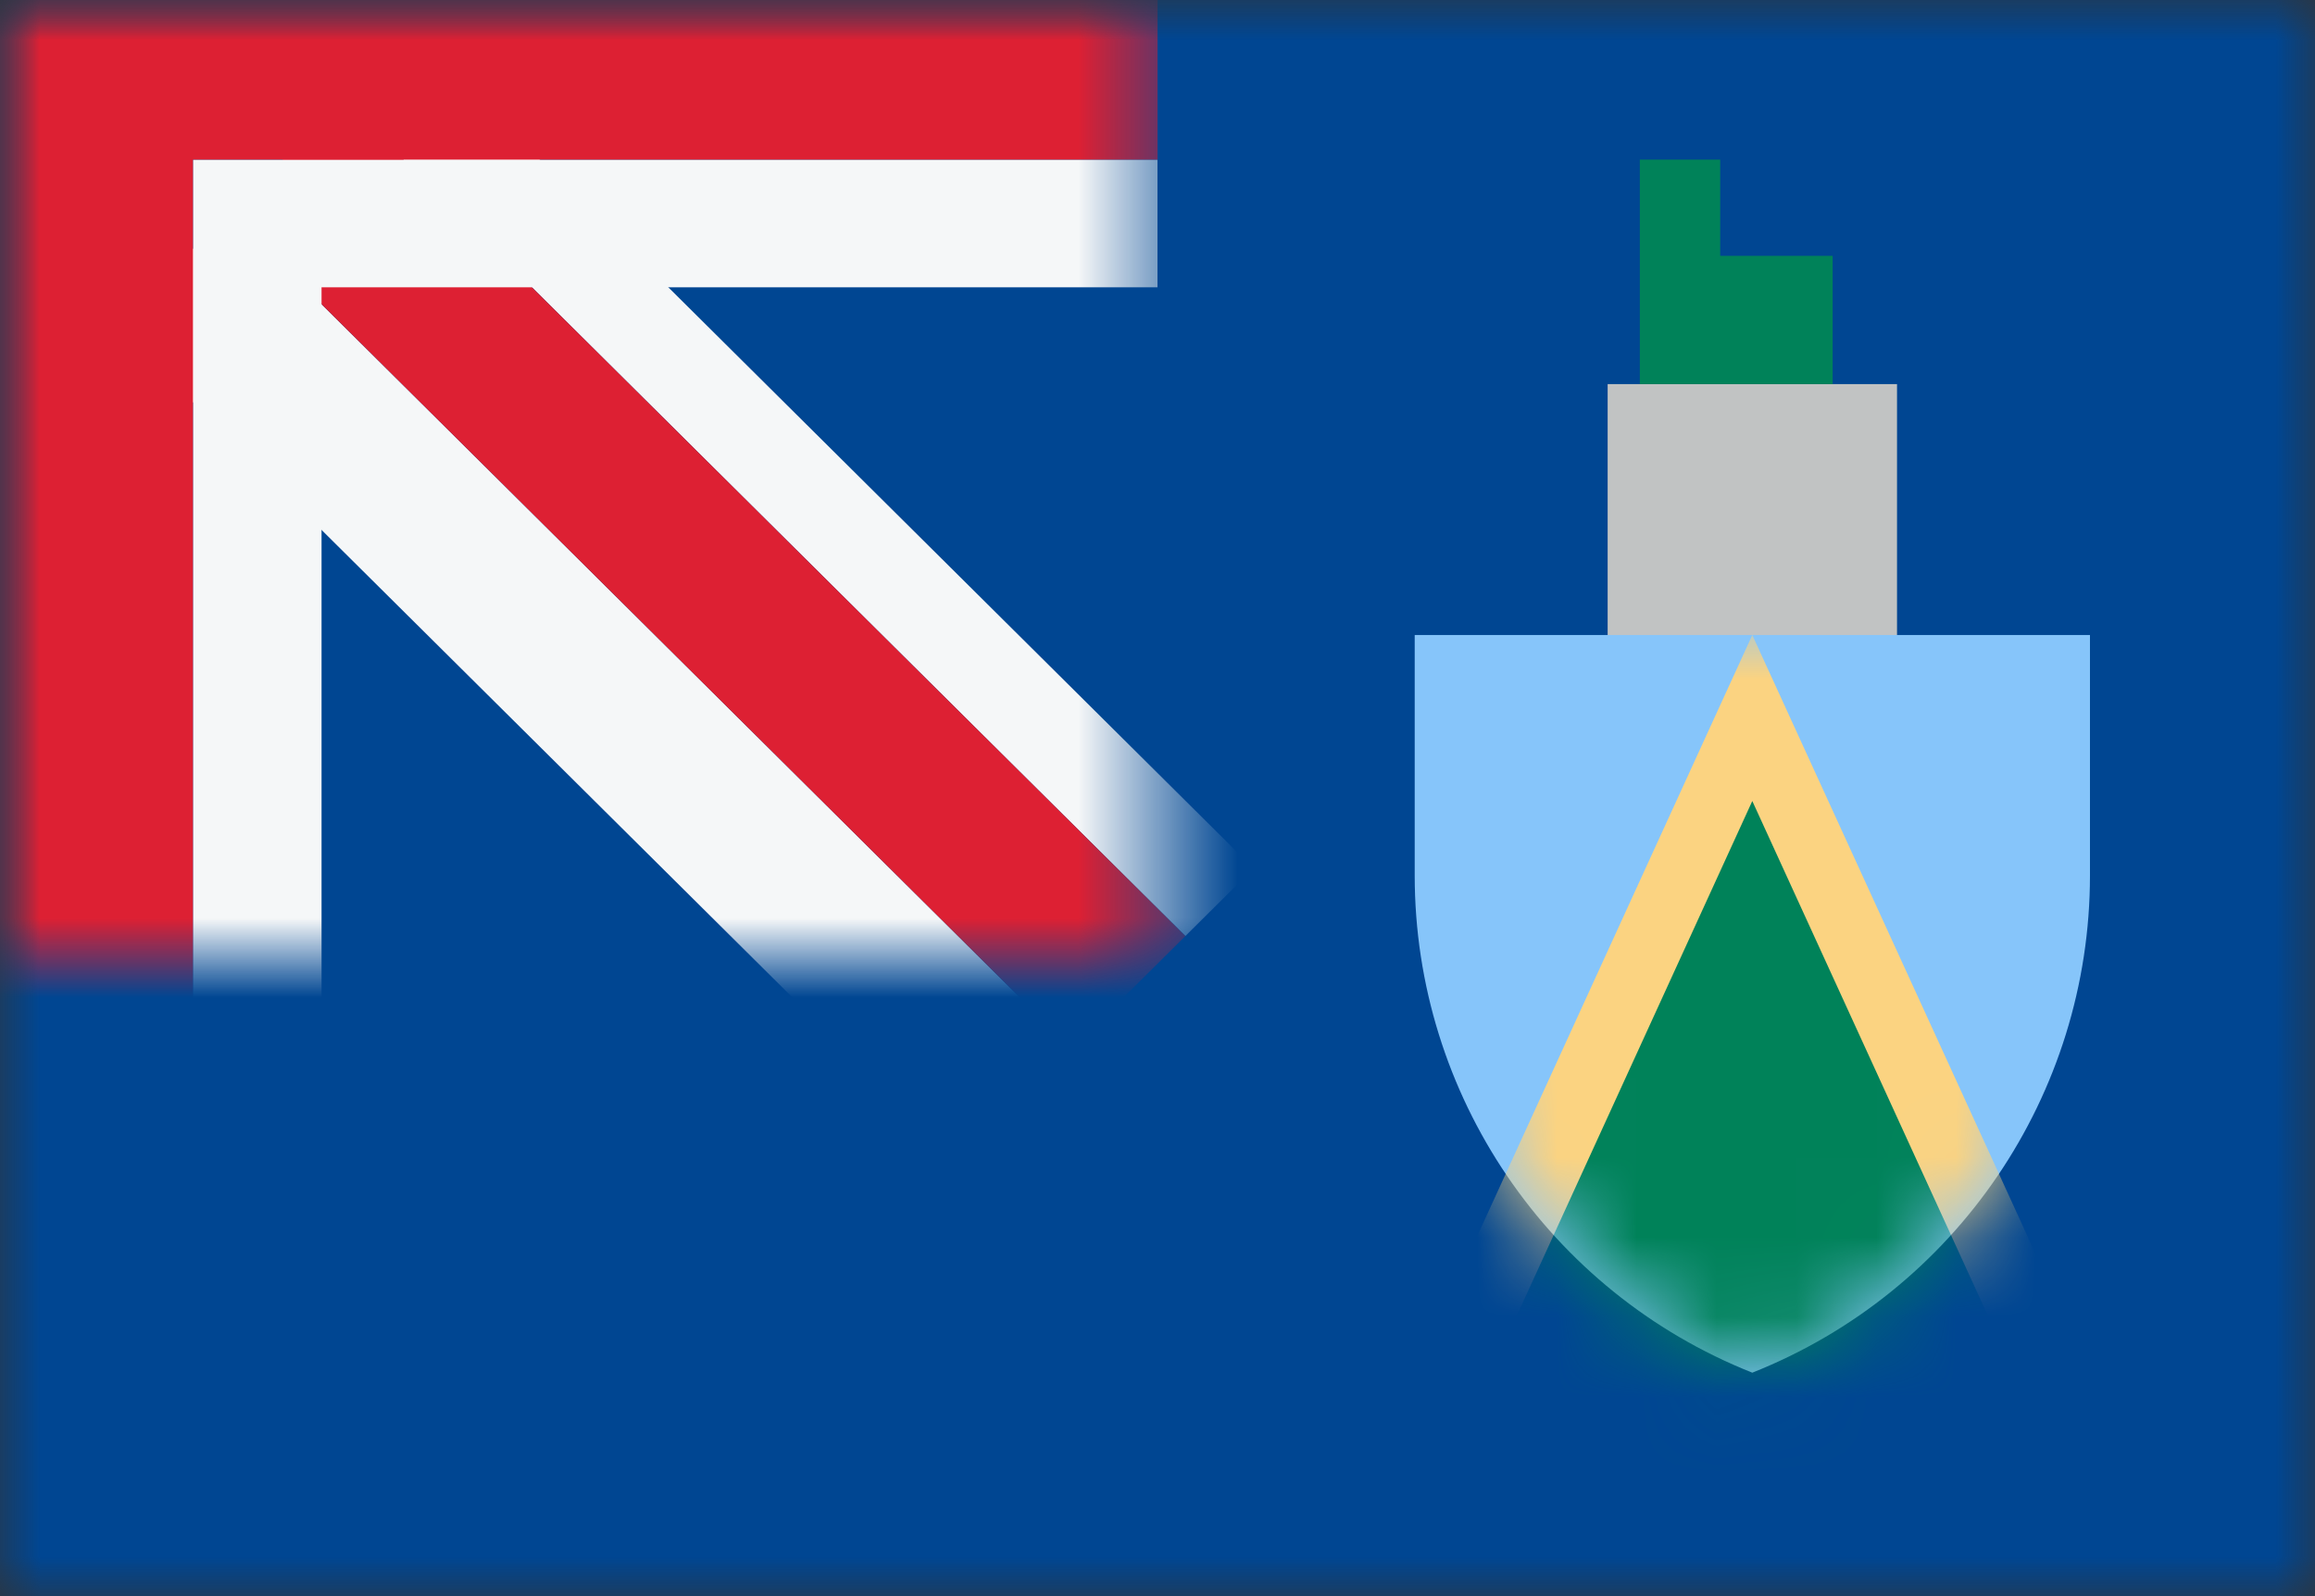 <svg width="29" height="20" viewBox="0 0 29 20" fill="none" xmlns="http://www.w3.org/2000/svg">
<rect x="0" y="0" width="29" height="20" fill="#333333" stroke="none"/>
<mask id="mask0_11482_7004" style="mask-type:alpha" maskUnits="userSpaceOnUse" x="0" y="0" width="29" height="20">
<rect width="29" height="20" fill="#D9D9D9"/>
</mask>
<g mask="url(#mask0_11482_7004)">
<rect width="29" height="20" fill="#004692"/>
<mask id="mask1_11482_7004" style="mask-type:alpha" maskUnits="userSpaceOnUse" x="0" y="0" width="15" height="12">
<path d="M0 12L-1.31134e-06 0L14.5 -2.53526e-07L14.5 12L0 12Z" fill="#002F6C"/>
</mask>
<g mask="url(#mask1_11482_7004)">
<rect x="1.52588e-05" width="14.5" height="14.4" fill="#004692"/>
<path d="M5.152 0.402L4.297 1.25L14.849 11.729L15.703 10.881L5.152 0.402Z" fill="#F5F7F8"/>
<path d="M2.873 2.665L1.449 4.079L12.001 14.558L13.425 13.143L2.873 2.665Z" fill="#F5F7F8"/>
<path d="M2.873 2.665L4.297 1.25L14.849 11.729L13.425 13.143L2.873 2.665Z" fill="#DD2033"/>
<path d="M2.417 14H4.028L4.028 3.6H14.5V2H2.417V14Z" fill="#F5F7F8"/>
<path d="M1.52588e-05 14H2.417L2.417 2H14.501V0H1.52588e-05V14Z" fill="#DD2033"/>
</g>
<rect x="20.139" y="4.813" width="3.625" height="3.215" fill="#C1C3C3"/>
<path d="M20.542 2H21.549V3.206H22.958V4.813H20.542V2Z" fill="#008259"/>
<path d="M17.722 7.957H26.181V10.969C26.181 13.716 24.505 16.186 21.951 17.2C19.398 16.186 17.722 13.716 17.722 10.969V7.957Z" fill="#86C5FA"/>
<mask id="mask2_11482_7004" style="mask-type:alpha" maskUnits="userSpaceOnUse" x="17" y="7" width="10" height="11">
<path d="M17.722 7.957H26.181V10.969C26.181 13.716 24.505 16.186 21.951 17.2C19.398 16.186 17.722 13.716 17.722 10.969V7.957Z" fill="#86C5FA"/>
</mask>
<g mask="url(#mask2_11482_7004)">
<path d="M21.951 7.957L26.181 17.2H17.722L21.951 7.957Z" fill="#FBD381"/>
<path d="M21.951 10.037L26.181 19.28H17.722L21.951 10.037Z" fill="#008259"/>
</g>
</g>
</svg>
